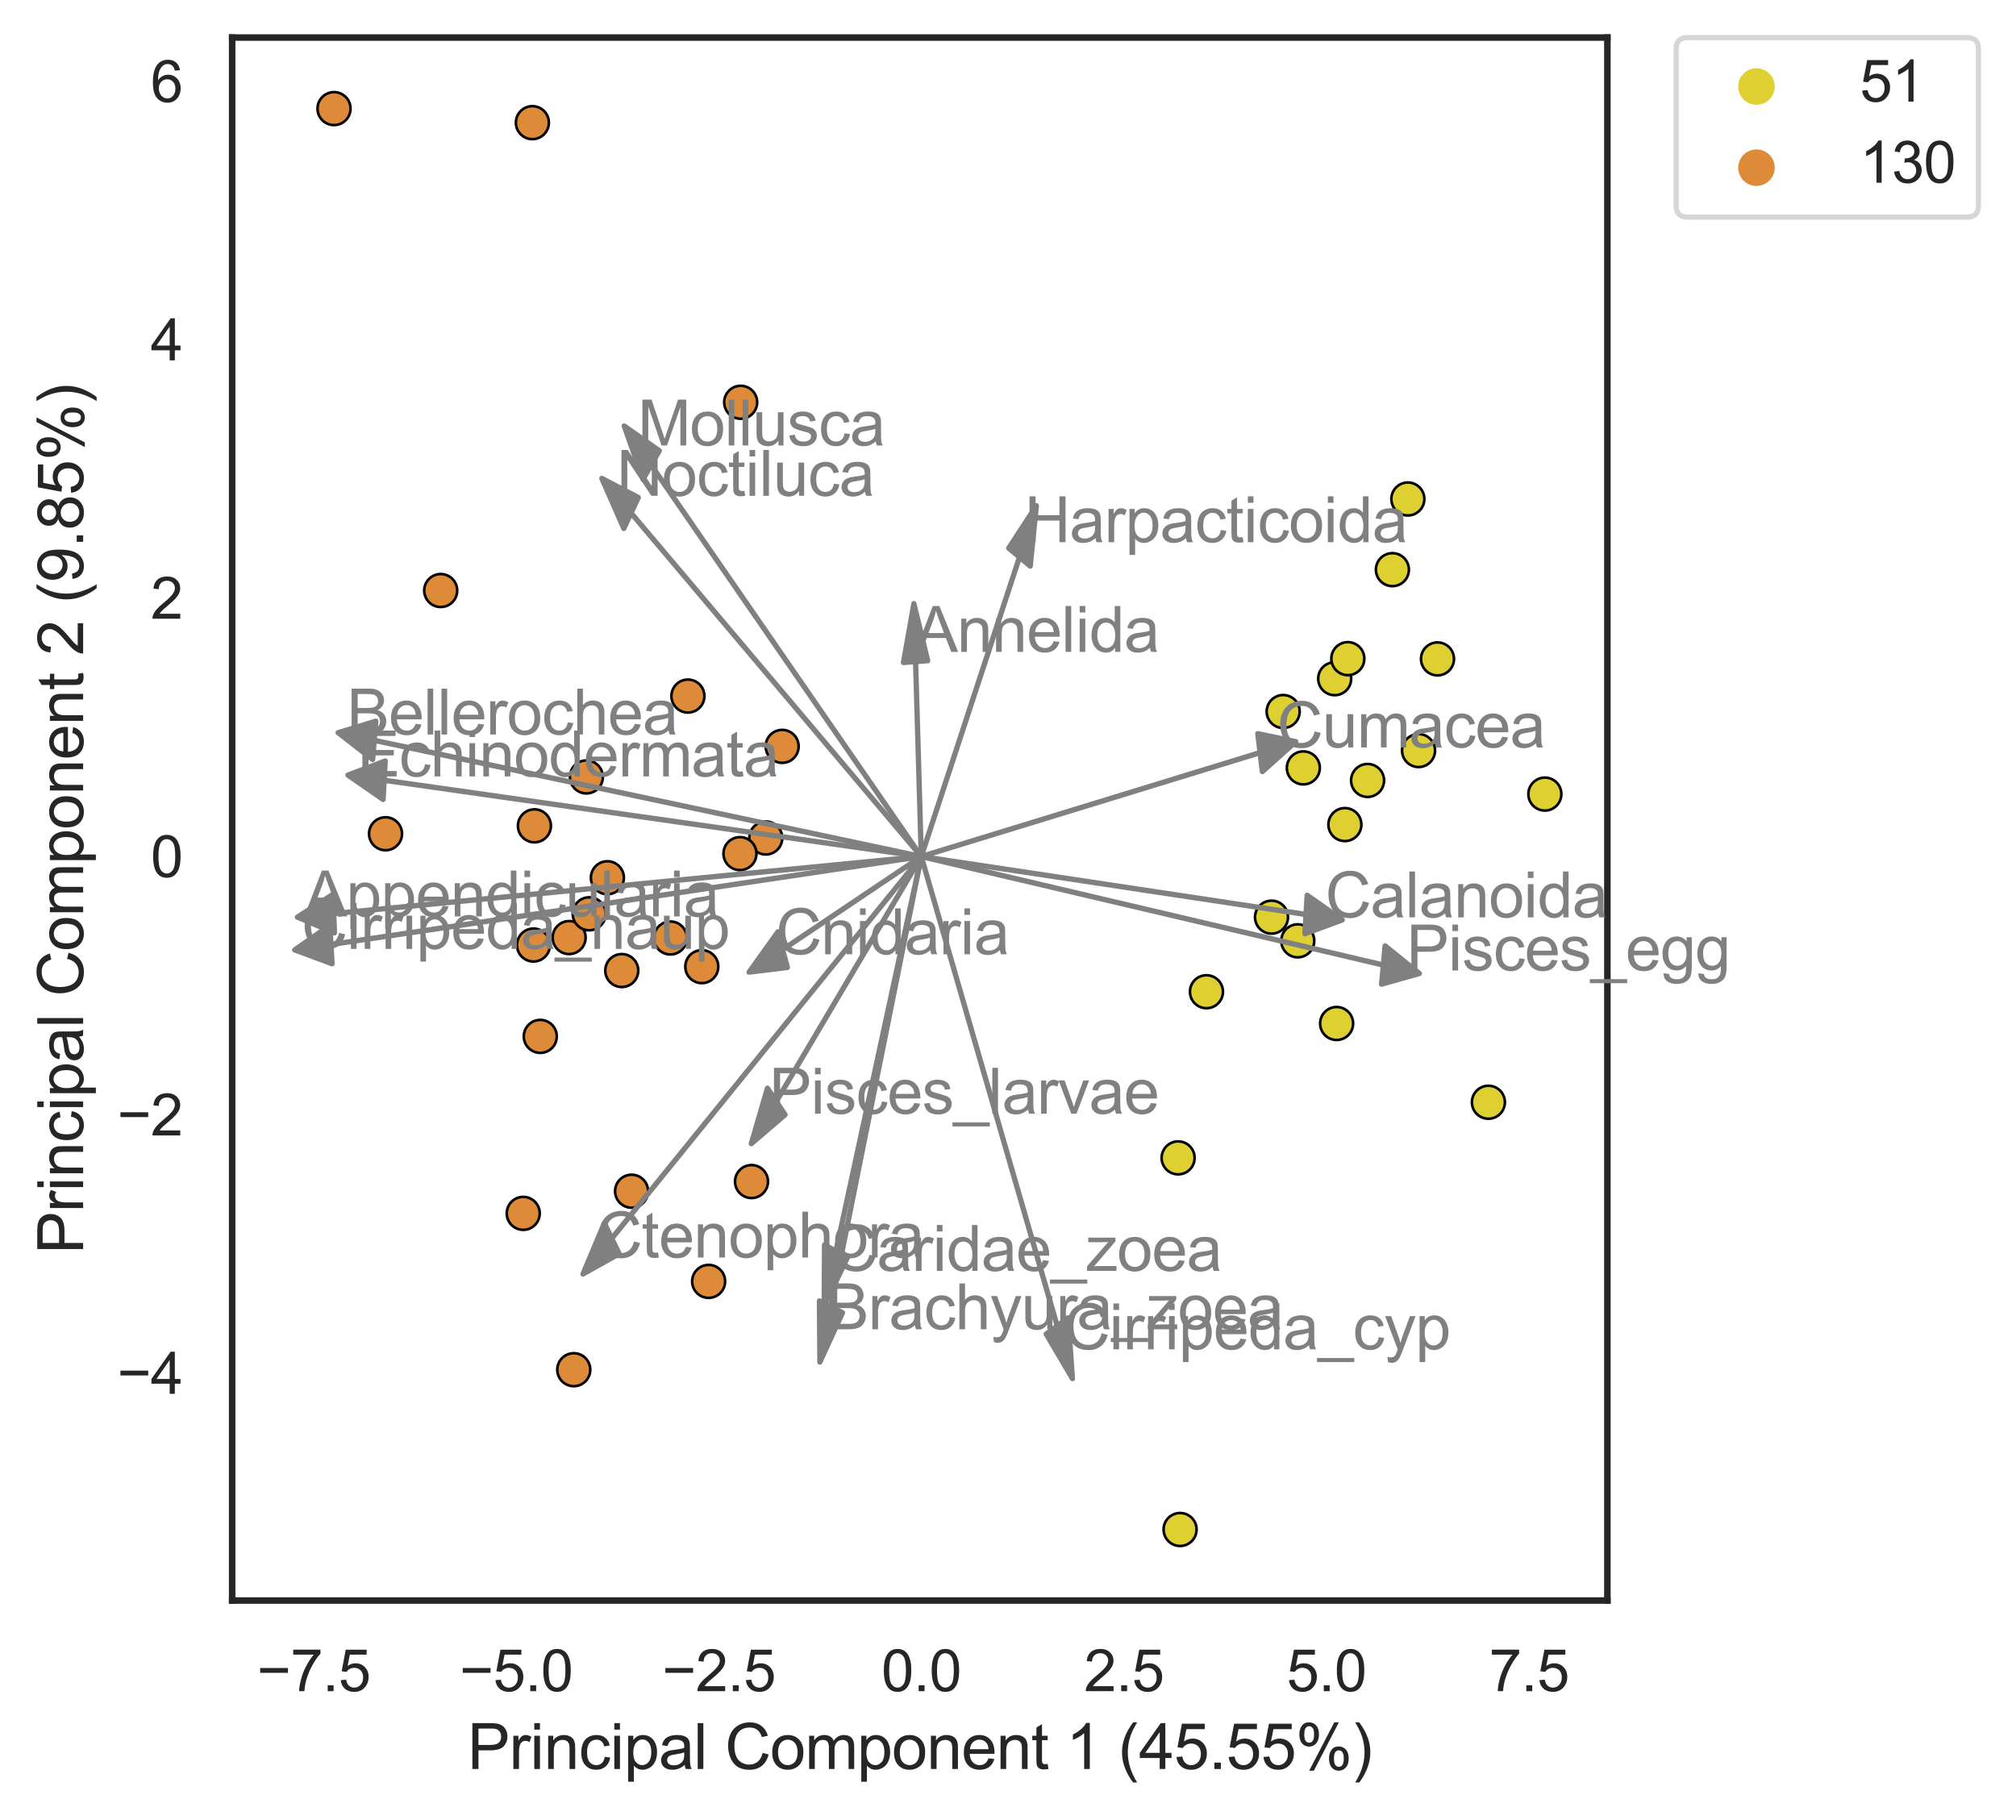 <?xml version="1.0" encoding="utf-8" standalone="no"?>
<!DOCTYPE svg PUBLIC "-//W3C//DTD SVG 1.1//EN"
  "http://www.w3.org/Graphics/SVG/1.1/DTD/svg11.dtd">
<svg xmlns:xlink="http://www.w3.org/1999/xlink" width="386.457pt" height="348.843pt" viewBox="0 0 386.457 348.843" xmlns="http://www.w3.org/2000/svg" version="1.1">
 <defs>
  <style type="text/css">*{stroke-linejoin: round; stroke-linecap: butt}</style>
 </defs>
 <g id="figure_1">
  <g id="patch_1">
   <path d="M 0 348.843 
L 386.457 348.843 
L 386.457 0 
L 0 0 
z
" style="fill: #ffffff"/>
  </g>
  <g id="axes_1">
   <g id="patch_2">
    <path d="M 44.503 306.822 
L 308.125 306.822 
L 308.125 7.2 
L 44.503 7.2 
z
" style="fill: #ffffff"/>
   </g>
   <g id="matplotlib.axis_1">
    <g id="xtick_1">
     <g id="text_1">
      <!-- −7.5 -->
      <g style="fill: #262626" transform="translate(49.253 324.196)scale(0.11 -0.11)">
       <defs>
        <path id="ArialMT-2212" d="M 3381 1997 
L 356 1997 
L 356 2522 
L 3381 2522 
L 3381 1997 
z
" transform="scale(0.016)"/>
        <path id="ArialMT-37" d="M 303 3981 
L 303 4522 
L 3269 4522 
L 3269 4084 
Q 2831 3619 2401 2847 
Q 1972 2075 1738 1259 
Q 1569 684 1522 0 
L 944 0 
Q 953 541 1156 1306 
Q 1359 2072 1739 2783 
Q 2119 3494 2547 3981 
L 303 3981 
z
" transform="scale(0.016)"/>
        <path id="ArialMT-2e" d="M 581 0 
L 581 641 
L 1222 641 
L 1222 0 
L 581 0 
z
" transform="scale(0.016)"/>
        <path id="ArialMT-35" d="M 266 1200 
L 856 1250 
Q 922 819 1161 601 
Q 1400 384 1738 384 
Q 2144 384 2425 690 
Q 2706 997 2706 1503 
Q 2706 1984 2436 2262 
Q 2166 2541 1728 2541 
Q 1456 2541 1237 2417 
Q 1019 2294 894 2097 
L 366 2166 
L 809 4519 
L 3088 4519 
L 3088 3981 
L 1259 3981 
L 1013 2750 
Q 1425 3038 1878 3038 
Q 2478 3038 2890 2622 
Q 3303 2206 3303 1553 
Q 3303 931 2941 478 
Q 2500 -78 1738 -78 
Q 1113 -78 717 272 
Q 322 622 266 1200 
z
" transform="scale(0.016)"/>
       </defs>
       <use xlink:href="#ArialMT-2212"/>
       <use xlink:href="#ArialMT-37" x="58.398"/>
       <use xlink:href="#ArialMT-2e" x="114.014"/>
       <use xlink:href="#ArialMT-35" x="141.797"/>
      </g>
     </g>
    </g>
    <g id="xtick_2">
     <g id="text_2">
      <!-- −5.0 -->
      <g style="fill: #262626" transform="translate(88.084 324.196)scale(0.11 -0.11)">
       <defs>
        <path id="ArialMT-30" d="M 266 2259 
Q 266 3072 433 3567 
Q 600 4063 929 4331 
Q 1259 4600 1759 4600 
Q 2128 4600 2406 4451 
Q 2684 4303 2865 4023 
Q 3047 3744 3150 3342 
Q 3253 2941 3253 2259 
Q 3253 1453 3087 958 
Q 2922 463 2592 192 
Q 2263 -78 1759 -78 
Q 1097 -78 719 397 
Q 266 969 266 2259 
z
M 844 2259 
Q 844 1131 1108 757 
Q 1372 384 1759 384 
Q 2147 384 2411 759 
Q 2675 1134 2675 2259 
Q 2675 3391 2411 3762 
Q 2147 4134 1753 4134 
Q 1366 4134 1134 3806 
Q 844 3388 844 2259 
z
" transform="scale(0.016)"/>
       </defs>
       <use xlink:href="#ArialMT-2212"/>
       <use xlink:href="#ArialMT-35" x="58.398"/>
       <use xlink:href="#ArialMT-2e" x="114.014"/>
       <use xlink:href="#ArialMT-30" x="141.797"/>
      </g>
     </g>
    </g>
    <g id="xtick_3">
     <g id="text_3">
      <!-- −2.5 -->
      <g style="fill: #262626" transform="translate(126.916 324.196)scale(0.11 -0.11)">
       <defs>
        <path id="ArialMT-32" d="M 3222 541 
L 3222 0 
L 194 0 
Q 188 203 259 391 
Q 375 700 629 1000 
Q 884 1300 1366 1694 
Q 2113 2306 2375 2664 
Q 2638 3022 2638 3341 
Q 2638 3675 2398 3904 
Q 2159 4134 1775 4134 
Q 1369 4134 1125 3890 
Q 881 3647 878 3216 
L 300 3275 
Q 359 3922 746 4261 
Q 1134 4600 1788 4600 
Q 2447 4600 2831 4234 
Q 3216 3869 3216 3328 
Q 3216 3053 3103 2787 
Q 2991 2522 2730 2228 
Q 2469 1934 1863 1422 
Q 1356 997 1212 845 
Q 1069 694 975 541 
L 3222 541 
z
" transform="scale(0.016)"/>
       </defs>
       <use xlink:href="#ArialMT-2212"/>
       <use xlink:href="#ArialMT-32" x="58.398"/>
       <use xlink:href="#ArialMT-2e" x="114.014"/>
       <use xlink:href="#ArialMT-35" x="141.797"/>
      </g>
     </g>
    </g>
    <g id="xtick_4">
     <g id="text_4">
      <!-- 0.0 -->
      <g style="fill: #262626" transform="translate(168.96 324.196)scale(0.11 -0.11)">
       <use xlink:href="#ArialMT-30"/>
       <use xlink:href="#ArialMT-2e" x="55.615"/>
       <use xlink:href="#ArialMT-30" x="83.398"/>
      </g>
     </g>
    </g>
    <g id="xtick_5">
     <g id="text_5">
      <!-- 2.5 -->
      <g style="fill: #262626" transform="translate(207.792 324.196)scale(0.11 -0.11)">
       <use xlink:href="#ArialMT-32"/>
       <use xlink:href="#ArialMT-2e" x="55.615"/>
       <use xlink:href="#ArialMT-35" x="83.398"/>
      </g>
     </g>
    </g>
    <g id="xtick_6">
     <g id="text_6">
      <!-- 5.0 -->
      <g style="fill: #262626" transform="translate(246.623 324.196)scale(0.11 -0.11)">
       <use xlink:href="#ArialMT-35"/>
       <use xlink:href="#ArialMT-2e" x="55.615"/>
       <use xlink:href="#ArialMT-30" x="83.398"/>
      </g>
     </g>
    </g>
    <g id="xtick_7">
     <g id="text_7">
      <!-- 7.5 -->
      <g style="fill: #262626" transform="translate(285.455 324.196)scale(0.11 -0.11)">
       <use xlink:href="#ArialMT-37"/>
       <use xlink:href="#ArialMT-2e" x="55.615"/>
       <use xlink:href="#ArialMT-35" x="83.398"/>
      </g>
     </g>
    </g>
    <g id="text_8">
     <!-- Principal Component 1 (45.55%) -->
     <g style="fill: #262626" transform="translate(89.606 339.118)scale(0.12 -0.12)">
      <defs>
       <path id="ArialMT-50" d="M 494 0 
L 494 4581 
L 2222 4581 
Q 2678 4581 2919 4538 
Q 3256 4481 3484 4323 
Q 3713 4166 3852 3881 
Q 3991 3597 3991 3256 
Q 3991 2672 3619 2267 
Q 3247 1863 2275 1863 
L 1100 1863 
L 1100 0 
L 494 0 
z
M 1100 2403 
L 2284 2403 
Q 2872 2403 3119 2622 
Q 3366 2841 3366 3238 
Q 3366 3525 3220 3729 
Q 3075 3934 2838 4000 
Q 2684 4041 2272 4041 
L 1100 4041 
L 1100 2403 
z
" transform="scale(0.016)"/>
       <path id="ArialMT-72" d="M 416 0 
L 416 3319 
L 922 3319 
L 922 2816 
Q 1116 3169 1280 3281 
Q 1444 3394 1641 3394 
Q 1925 3394 2219 3213 
L 2025 2691 
Q 1819 2813 1613 2813 
Q 1428 2813 1281 2702 
Q 1134 2591 1072 2394 
Q 978 2094 978 1738 
L 978 0 
L 416 0 
z
" transform="scale(0.016)"/>
       <path id="ArialMT-69" d="M 425 3934 
L 425 4581 
L 988 4581 
L 988 3934 
L 425 3934 
z
M 425 0 
L 425 3319 
L 988 3319 
L 988 0 
L 425 0 
z
" transform="scale(0.016)"/>
       <path id="ArialMT-6e" d="M 422 0 
L 422 3319 
L 928 3319 
L 928 2847 
Q 1294 3394 1984 3394 
Q 2284 3394 2536 3286 
Q 2788 3178 2913 3003 
Q 3038 2828 3088 2588 
Q 3119 2431 3119 2041 
L 3119 0 
L 2556 0 
L 2556 2019 
Q 2556 2363 2490 2533 
Q 2425 2703 2258 2804 
Q 2091 2906 1866 2906 
Q 1506 2906 1245 2678 
Q 984 2450 984 1813 
L 984 0 
L 422 0 
z
" transform="scale(0.016)"/>
       <path id="ArialMT-63" d="M 2588 1216 
L 3141 1144 
Q 3050 572 2676 248 
Q 2303 -75 1759 -75 
Q 1078 -75 664 370 
Q 250 816 250 1647 
Q 250 2184 428 2587 
Q 606 2991 970 3192 
Q 1334 3394 1763 3394 
Q 2303 3394 2647 3120 
Q 2991 2847 3088 2344 
L 2541 2259 
Q 2463 2594 2264 2762 
Q 2066 2931 1784 2931 
Q 1359 2931 1093 2626 
Q 828 2322 828 1663 
Q 828 994 1084 691 
Q 1341 388 1753 388 
Q 2084 388 2306 591 
Q 2528 794 2588 1216 
z
" transform="scale(0.016)"/>
       <path id="ArialMT-70" d="M 422 -1272 
L 422 3319 
L 934 3319 
L 934 2888 
Q 1116 3141 1344 3267 
Q 1572 3394 1897 3394 
Q 2322 3394 2647 3175 
Q 2972 2956 3137 2557 
Q 3303 2159 3303 1684 
Q 3303 1175 3120 767 
Q 2938 359 2589 142 
Q 2241 -75 1856 -75 
Q 1575 -75 1351 44 
Q 1128 163 984 344 
L 984 -1272 
L 422 -1272 
z
M 931 1641 
Q 931 1000 1190 694 
Q 1450 388 1819 388 
Q 2194 388 2461 705 
Q 2728 1022 2728 1688 
Q 2728 2322 2467 2637 
Q 2206 2953 1844 2953 
Q 1484 2953 1207 2617 
Q 931 2281 931 1641 
z
" transform="scale(0.016)"/>
       <path id="ArialMT-61" d="M 2588 409 
Q 2275 144 1986 34 
Q 1697 -75 1366 -75 
Q 819 -75 525 192 
Q 231 459 231 875 
Q 231 1119 342 1320 
Q 453 1522 633 1644 
Q 813 1766 1038 1828 
Q 1203 1872 1538 1913 
Q 2219 1994 2541 2106 
Q 2544 2222 2544 2253 
Q 2544 2597 2384 2738 
Q 2169 2928 1744 2928 
Q 1347 2928 1158 2789 
Q 969 2650 878 2297 
L 328 2372 
Q 403 2725 575 2942 
Q 747 3159 1072 3276 
Q 1397 3394 1825 3394 
Q 2250 3394 2515 3294 
Q 2781 3194 2906 3042 
Q 3031 2891 3081 2659 
Q 3109 2516 3109 2141 
L 3109 1391 
Q 3109 606 3145 398 
Q 3181 191 3288 0 
L 2700 0 
Q 2613 175 2588 409 
z
M 2541 1666 
Q 2234 1541 1622 1453 
Q 1275 1403 1131 1340 
Q 988 1278 909 1158 
Q 831 1038 831 891 
Q 831 666 1001 516 
Q 1172 366 1500 366 
Q 1825 366 2078 508 
Q 2331 650 2450 897 
Q 2541 1088 2541 1459 
L 2541 1666 
z
" transform="scale(0.016)"/>
       <path id="ArialMT-6c" d="M 409 0 
L 409 4581 
L 972 4581 
L 972 0 
L 409 0 
z
" transform="scale(0.016)"/>
       <path id="ArialMT-20" transform="scale(0.016)"/>
       <path id="ArialMT-43" d="M 3763 1606 
L 4369 1453 
Q 4178 706 3683 314 
Q 3188 -78 2472 -78 
Q 1731 -78 1267 223 
Q 803 525 561 1097 
Q 319 1669 319 2325 
Q 319 3041 592 3573 
Q 866 4106 1370 4382 
Q 1875 4659 2481 4659 
Q 3169 4659 3637 4309 
Q 4106 3959 4291 3325 
L 3694 3184 
Q 3534 3684 3231 3912 
Q 2928 4141 2469 4141 
Q 1941 4141 1586 3887 
Q 1231 3634 1087 3207 
Q 944 2781 944 2328 
Q 944 1744 1114 1308 
Q 1284 872 1643 656 
Q 2003 441 2422 441 
Q 2931 441 3284 734 
Q 3638 1028 3763 1606 
z
" transform="scale(0.016)"/>
       <path id="ArialMT-6f" d="M 213 1659 
Q 213 2581 725 3025 
Q 1153 3394 1769 3394 
Q 2453 3394 2887 2945 
Q 3322 2497 3322 1706 
Q 3322 1066 3130 698 
Q 2938 331 2570 128 
Q 2203 -75 1769 -75 
Q 1072 -75 642 372 
Q 213 819 213 1659 
z
M 791 1659 
Q 791 1022 1069 705 
Q 1347 388 1769 388 
Q 2188 388 2466 706 
Q 2744 1025 2744 1678 
Q 2744 2294 2464 2611 
Q 2184 2928 1769 2928 
Q 1347 2928 1069 2612 
Q 791 2297 791 1659 
z
" transform="scale(0.016)"/>
       <path id="ArialMT-6d" d="M 422 0 
L 422 3319 
L 925 3319 
L 925 2853 
Q 1081 3097 1340 3245 
Q 1600 3394 1931 3394 
Q 2300 3394 2536 3241 
Q 2772 3088 2869 2813 
Q 3263 3394 3894 3394 
Q 4388 3394 4653 3120 
Q 4919 2847 4919 2278 
L 4919 0 
L 4359 0 
L 4359 2091 
Q 4359 2428 4304 2576 
Q 4250 2725 4106 2815 
Q 3963 2906 3769 2906 
Q 3419 2906 3187 2673 
Q 2956 2441 2956 1928 
L 2956 0 
L 2394 0 
L 2394 2156 
Q 2394 2531 2256 2718 
Q 2119 2906 1806 2906 
Q 1569 2906 1367 2781 
Q 1166 2656 1075 2415 
Q 984 2175 984 1722 
L 984 0 
L 422 0 
z
" transform="scale(0.016)"/>
       <path id="ArialMT-65" d="M 2694 1069 
L 3275 997 
Q 3138 488 2766 206 
Q 2394 -75 1816 -75 
Q 1088 -75 661 373 
Q 234 822 234 1631 
Q 234 2469 665 2931 
Q 1097 3394 1784 3394 
Q 2450 3394 2872 2941 
Q 3294 2488 3294 1666 
Q 3294 1616 3291 1516 
L 816 1516 
Q 847 969 1125 678 
Q 1403 388 1819 388 
Q 2128 388 2347 550 
Q 2566 713 2694 1069 
z
M 847 1978 
L 2700 1978 
Q 2663 2397 2488 2606 
Q 2219 2931 1791 2931 
Q 1403 2931 1139 2672 
Q 875 2413 847 1978 
z
" transform="scale(0.016)"/>
       <path id="ArialMT-74" d="M 1650 503 
L 1731 6 
Q 1494 -44 1306 -44 
Q 1000 -44 831 53 
Q 663 150 594 308 
Q 525 466 525 972 
L 525 2881 
L 113 2881 
L 113 3319 
L 525 3319 
L 525 4141 
L 1084 4478 
L 1084 3319 
L 1650 3319 
L 1650 2881 
L 1084 2881 
L 1084 941 
Q 1084 700 1114 631 
Q 1144 563 1211 522 
Q 1278 481 1403 481 
Q 1497 481 1650 503 
z
" transform="scale(0.016)"/>
       <path id="ArialMT-31" d="M 2384 0 
L 1822 0 
L 1822 3584 
Q 1619 3391 1289 3197 
Q 959 3003 697 2906 
L 697 3450 
Q 1169 3672 1522 3987 
Q 1875 4303 2022 4600 
L 2384 4600 
L 2384 0 
z
" transform="scale(0.016)"/>
       <path id="ArialMT-28" d="M 1497 -1347 
Q 1031 -759 709 28 
Q 388 816 388 1659 
Q 388 2403 628 3084 
Q 909 3875 1497 4659 
L 1900 4659 
Q 1522 4009 1400 3731 
Q 1209 3300 1100 2831 
Q 966 2247 966 1656 
Q 966 153 1900 -1347 
L 1497 -1347 
z
" transform="scale(0.016)"/>
       <path id="ArialMT-34" d="M 2069 0 
L 2069 1097 
L 81 1097 
L 81 1613 
L 2172 4581 
L 2631 4581 
L 2631 1613 
L 3250 1613 
L 3250 1097 
L 2631 1097 
L 2631 0 
L 2069 0 
z
M 2069 1613 
L 2069 3678 
L 634 1613 
L 2069 1613 
z
" transform="scale(0.016)"/>
       <path id="ArialMT-25" d="M 372 3481 
Q 372 3972 619 4315 
Q 866 4659 1334 4659 
Q 1766 4659 2048 4351 
Q 2331 4044 2331 3447 
Q 2331 2866 2045 2552 
Q 1759 2238 1341 2238 
Q 925 2238 648 2547 
Q 372 2856 372 3481 
z
M 1350 4272 
Q 1141 4272 1002 4090 
Q 863 3909 863 3425 
Q 863 2984 1003 2804 
Q 1144 2625 1350 2625 
Q 1563 2625 1702 2806 
Q 1841 2988 1841 3469 
Q 1841 3913 1700 4092 
Q 1559 4272 1350 4272 
z
M 1353 -169 
L 3859 4659 
L 4316 4659 
L 1819 -169 
L 1353 -169 
z
M 3334 1075 
Q 3334 1569 3581 1911 
Q 3828 2253 4300 2253 
Q 4731 2253 5014 1945 
Q 5297 1638 5297 1041 
Q 5297 459 5011 145 
Q 4725 -169 4303 -169 
Q 3888 -169 3611 142 
Q 3334 453 3334 1075 
z
M 4316 1866 
Q 4103 1866 3964 1684 
Q 3825 1503 3825 1019 
Q 3825 581 3965 400 
Q 4106 219 4313 219 
Q 4528 219 4667 400 
Q 4806 581 4806 1063 
Q 4806 1506 4665 1686 
Q 4525 1866 4316 1866 
z
" transform="scale(0.016)"/>
       <path id="ArialMT-29" d="M 791 -1347 
L 388 -1347 
Q 1322 153 1322 1656 
Q 1322 2244 1188 2822 
Q 1081 3291 891 3722 
Q 769 4003 388 4659 
L 791 4659 
Q 1378 3875 1659 3084 
Q 1900 2403 1900 1659 
Q 1900 816 1576 28 
Q 1253 -759 791 -1347 
z
" transform="scale(0.016)"/>
      </defs>
      <use xlink:href="#ArialMT-50"/>
      <use xlink:href="#ArialMT-72" x="66.699"/>
      <use xlink:href="#ArialMT-69" x="100"/>
      <use xlink:href="#ArialMT-6e" x="122.217"/>
      <use xlink:href="#ArialMT-63" x="177.832"/>
      <use xlink:href="#ArialMT-69" x="227.832"/>
      <use xlink:href="#ArialMT-70" x="250.049"/>
      <use xlink:href="#ArialMT-61" x="305.664"/>
      <use xlink:href="#ArialMT-6c" x="361.279"/>
      <use xlink:href="#ArialMT-20" x="383.496"/>
      <use xlink:href="#ArialMT-43" x="411.279"/>
      <use xlink:href="#ArialMT-6f" x="483.496"/>
      <use xlink:href="#ArialMT-6d" x="539.111"/>
      <use xlink:href="#ArialMT-70" x="622.412"/>
      <use xlink:href="#ArialMT-6f" x="678.027"/>
      <use xlink:href="#ArialMT-6e" x="733.643"/>
      <use xlink:href="#ArialMT-65" x="789.258"/>
      <use xlink:href="#ArialMT-6e" x="844.873"/>
      <use xlink:href="#ArialMT-74" x="900.488"/>
      <use xlink:href="#ArialMT-20" x="928.271"/>
      <use xlink:href="#ArialMT-31" x="956.055"/>
      <use xlink:href="#ArialMT-20" x="1011.67"/>
      <use xlink:href="#ArialMT-28" x="1039.453"/>
      <use xlink:href="#ArialMT-34" x="1072.754"/>
      <use xlink:href="#ArialMT-35" x="1128.369"/>
      <use xlink:href="#ArialMT-2e" x="1183.984"/>
      <use xlink:href="#ArialMT-35" x="1211.768"/>
      <use xlink:href="#ArialMT-35" x="1267.383"/>
      <use xlink:href="#ArialMT-25" x="1322.998"/>
      <use xlink:href="#ArialMT-29" x="1411.914"/>
     </g>
    </g>
   </g>
   <g id="matplotlib.axis_2">
    <g id="ytick_1">
     <g id="text_9">
      <!-- −4 -->
      <g style="fill: #262626" transform="translate(22.461 267.188)scale(0.11 -0.11)">
       <use xlink:href="#ArialMT-2212"/>
       <use xlink:href="#ArialMT-34" x="58.398"/>
      </g>
     </g>
    </g>
    <g id="ytick_2">
     <g id="text_10">
      <!-- −2 -->
      <g style="fill: #262626" transform="translate(22.461 217.661)scale(0.11 -0.11)">
       <use xlink:href="#ArialMT-2212"/>
       <use xlink:href="#ArialMT-32" x="58.398"/>
      </g>
     </g>
    </g>
    <g id="ytick_3">
     <g id="text_11">
      <!-- 0 -->
      <g style="fill: #262626" transform="translate(28.886 168.134)scale(0.11 -0.11)">
       <use xlink:href="#ArialMT-30"/>
      </g>
     </g>
    </g>
    <g id="ytick_4">
     <g id="text_12">
      <!-- 2 -->
      <g style="fill: #262626" transform="translate(28.886 118.606)scale(0.11 -0.11)">
       <use xlink:href="#ArialMT-32"/>
      </g>
     </g>
    </g>
    <g id="ytick_5">
     <g id="text_13">
      <!-- 4 -->
      <g style="fill: #262626" transform="translate(28.886 69.079)scale(0.11 -0.11)">
       <use xlink:href="#ArialMT-34"/>
      </g>
     </g>
    </g>
    <g id="ytick_6">
     <g id="text_14">
      <!-- 6 -->
      <g style="fill: #262626" transform="translate(28.886 19.551)scale(0.11 -0.11)">
       <defs>
        <path id="ArialMT-36" d="M 3184 3459 
L 2625 3416 
Q 2550 3747 2413 3897 
Q 2184 4138 1850 4138 
Q 1581 4138 1378 3988 
Q 1113 3794 959 3422 
Q 806 3050 800 2363 
Q 1003 2672 1297 2822 
Q 1591 2972 1913 2972 
Q 2475 2972 2870 2558 
Q 3266 2144 3266 1488 
Q 3266 1056 3080 686 
Q 2894 316 2569 119 
Q 2244 -78 1831 -78 
Q 1128 -78 684 439 
Q 241 956 241 2144 
Q 241 3472 731 4075 
Q 1159 4600 1884 4600 
Q 2425 4600 2770 4297 
Q 3116 3994 3184 3459 
z
M 888 1484 
Q 888 1194 1011 928 
Q 1134 663 1356 523 
Q 1578 384 1822 384 
Q 2178 384 2434 671 
Q 2691 959 2691 1453 
Q 2691 1928 2437 2201 
Q 2184 2475 1800 2475 
Q 1419 2475 1153 2201 
Q 888 1928 888 1484 
z
" transform="scale(0.016)"/>
       </defs>
       <use xlink:href="#ArialMT-36"/>
      </g>
     </g>
    </g>
    <g id="text_15">
     <!-- Principal Component 2 (9.85%) -->
     <g style="fill: #262626" transform="translate(15.936 240.382)rotate(-90)scale(0.12 -0.12)">
      <defs>
       <path id="ArialMT-39" d="M 350 1059 
L 891 1109 
Q 959 728 1153 556 
Q 1347 384 1650 384 
Q 1909 384 2104 503 
Q 2300 622 2425 820 
Q 2550 1019 2634 1356 
Q 2719 1694 2719 2044 
Q 2719 2081 2716 2156 
Q 2547 1888 2255 1720 
Q 1963 1553 1622 1553 
Q 1053 1553 659 1965 
Q 266 2378 266 3053 
Q 266 3750 677 4175 
Q 1088 4600 1706 4600 
Q 2153 4600 2523 4359 
Q 2894 4119 3086 3673 
Q 3278 3228 3278 2384 
Q 3278 1506 3087 986 
Q 2897 466 2520 194 
Q 2144 -78 1638 -78 
Q 1100 -78 759 220 
Q 419 519 350 1059 
z
M 2653 3081 
Q 2653 3566 2395 3850 
Q 2138 4134 1775 4134 
Q 1400 4134 1122 3828 
Q 844 3522 844 3034 
Q 844 2597 1108 2323 
Q 1372 2050 1759 2050 
Q 2150 2050 2401 2323 
Q 2653 2597 2653 3081 
z
" transform="scale(0.016)"/>
       <path id="ArialMT-38" d="M 1131 2484 
Q 781 2613 612 2850 
Q 444 3088 444 3419 
Q 444 3919 803 4259 
Q 1163 4600 1759 4600 
Q 2359 4600 2725 4251 
Q 3091 3903 3091 3403 
Q 3091 3084 2923 2848 
Q 2756 2613 2416 2484 
Q 2838 2347 3058 2040 
Q 3278 1734 3278 1309 
Q 3278 722 2862 322 
Q 2447 -78 1769 -78 
Q 1091 -78 675 323 
Q 259 725 259 1325 
Q 259 1772 486 2073 
Q 713 2375 1131 2484 
z
M 1019 3438 
Q 1019 3113 1228 2906 
Q 1438 2700 1772 2700 
Q 2097 2700 2305 2904 
Q 2513 3109 2513 3406 
Q 2513 3716 2298 3927 
Q 2084 4138 1766 4138 
Q 1444 4138 1231 3931 
Q 1019 3725 1019 3438 
z
M 838 1322 
Q 838 1081 952 856 
Q 1066 631 1291 507 
Q 1516 384 1775 384 
Q 2178 384 2440 643 
Q 2703 903 2703 1303 
Q 2703 1709 2433 1975 
Q 2163 2241 1756 2241 
Q 1359 2241 1098 1978 
Q 838 1716 838 1322 
z
" transform="scale(0.016)"/>
      </defs>
      <use xlink:href="#ArialMT-50"/>
      <use xlink:href="#ArialMT-72" x="66.699"/>
      <use xlink:href="#ArialMT-69" x="100"/>
      <use xlink:href="#ArialMT-6e" x="122.217"/>
      <use xlink:href="#ArialMT-63" x="177.832"/>
      <use xlink:href="#ArialMT-69" x="227.832"/>
      <use xlink:href="#ArialMT-70" x="250.049"/>
      <use xlink:href="#ArialMT-61" x="305.664"/>
      <use xlink:href="#ArialMT-6c" x="361.279"/>
      <use xlink:href="#ArialMT-20" x="383.496"/>
      <use xlink:href="#ArialMT-43" x="411.279"/>
      <use xlink:href="#ArialMT-6f" x="483.496"/>
      <use xlink:href="#ArialMT-6d" x="539.111"/>
      <use xlink:href="#ArialMT-70" x="622.412"/>
      <use xlink:href="#ArialMT-6f" x="678.027"/>
      <use xlink:href="#ArialMT-6e" x="733.643"/>
      <use xlink:href="#ArialMT-65" x="789.258"/>
      <use xlink:href="#ArialMT-6e" x="844.873"/>
      <use xlink:href="#ArialMT-74" x="900.488"/>
      <use xlink:href="#ArialMT-20" x="928.271"/>
      <use xlink:href="#ArialMT-32" x="956.055"/>
      <use xlink:href="#ArialMT-20" x="1011.67"/>
      <use xlink:href="#ArialMT-28" x="1039.453"/>
      <use xlink:href="#ArialMT-39" x="1072.754"/>
      <use xlink:href="#ArialMT-2e" x="1128.369"/>
      <use xlink:href="#ArialMT-38" x="1156.152"/>
      <use xlink:href="#ArialMT-35" x="1211.768"/>
      <use xlink:href="#ArialMT-25" x="1267.383"/>
      <use xlink:href="#ArialMT-29" x="1356.299"/>
     </g>
    </g>
   </g>
   <g id="PathCollection_1">
    <defs>
     <path id="C0_0_e49e325999" d="M 0 3.162 
C 0.839 3.162 1.643 2.829 2.236 2.236 
C 2.829 1.643 3.162 0.839 3.162 -0 
C 3.162 -0.839 2.829 -1.643 2.236 -2.236 
C 1.643 -2.829 0.839 -3.162 0 -3.162 
C -0.839 -3.162 -1.643 -2.829 -2.236 -2.236 
C -2.829 -1.643 -3.162 -0.839 -3.162 0 
C -3.162 0.839 -2.829 1.643 -2.236 2.236 
C -1.643 2.829 -0.839 3.162 0 3.162 
z
"/>
    </defs>
    <g clip-path="url(#p400376c05d)">
     <use xlink:href="#C0_0_e49e325999" x="243.743" y="175.818" style="fill: #dfd032; stroke: #000000; stroke-width: 0.5"/>
    </g>
    <g clip-path="url(#p400376c05d)">
     <use xlink:href="#C0_0_e49e325999" x="231.272" y="190.114" style="fill: #dfd032; stroke: #000000; stroke-width: 0.5"/>
    </g>
    <g clip-path="url(#p400376c05d)">
     <use xlink:href="#C0_0_e49e325999" x="245.978" y="136.398" style="fill: #dfd032; stroke: #000000; stroke-width: 0.5"/>
    </g>
    <g clip-path="url(#p400376c05d)">
     <use xlink:href="#C0_0_e49e325999" x="255.855" y="130.103" style="fill: #dfd032; stroke: #000000; stroke-width: 0.5"/>
    </g>
    <g clip-path="url(#p400376c05d)">
     <use xlink:href="#C0_0_e49e325999" x="266.916" y="109.202" style="fill: #dfd032; stroke: #000000; stroke-width: 0.5"/>
    </g>
    <g clip-path="url(#p400376c05d)">
     <use xlink:href="#C0_0_e49e325999" x="258.372" y="126.261" style="fill: #dfd032; stroke: #000000; stroke-width: 0.5"/>
    </g>
    <g clip-path="url(#p400376c05d)">
     <use xlink:href="#C0_0_e49e325999" x="275.562" y="126.313" style="fill: #dfd032; stroke: #000000; stroke-width: 0.5"/>
    </g>
    <g clip-path="url(#p400376c05d)">
     <use xlink:href="#C0_0_e49e325999" x="225.842" y="221.965" style="fill: #dfd032; stroke: #000000; stroke-width: 0.5"/>
    </g>
    <g clip-path="url(#p400376c05d)">
     <use xlink:href="#C0_0_e49e325999" x="257.806" y="158.071" style="fill: #dfd032; stroke: #000000; stroke-width: 0.5"/>
    </g>
    <g clip-path="url(#p400376c05d)">
     <use xlink:href="#C0_0_e49e325999" x="248.774" y="180.357" style="fill: #dfd032; stroke: #000000; stroke-width: 0.5"/>
    </g>
    <g clip-path="url(#p400376c05d)">
     <use xlink:href="#C0_0_e49e325999" x="226.217" y="293.203" style="fill: #dfd032; stroke: #000000; stroke-width: 0.5"/>
    </g>
    <g clip-path="url(#p400376c05d)">
     <use xlink:href="#C0_0_e49e325999" x="256.224" y="196.203" style="fill: #dfd032; stroke: #000000; stroke-width: 0.5"/>
    </g>
    <g clip-path="url(#p400376c05d)">
     <use xlink:href="#C0_0_e49e325999" x="296.142" y="152.225" style="fill: #dfd032; stroke: #000000; stroke-width: 0.5"/>
    </g>
    <g clip-path="url(#p400376c05d)">
     <use xlink:href="#C0_0_e49e325999" x="285.321" y="211.3" style="fill: #dfd032; stroke: #000000; stroke-width: 0.5"/>
    </g>
    <g clip-path="url(#p400376c05d)">
     <use xlink:href="#C0_0_e49e325999" x="249.843" y="147.204" style="fill: #dfd032; stroke: #000000; stroke-width: 0.5"/>
    </g>
    <g clip-path="url(#p400376c05d)">
     <use xlink:href="#C0_0_e49e325999" x="262.159" y="149.614" style="fill: #dfd032; stroke: #000000; stroke-width: 0.5"/>
    </g>
    <g clip-path="url(#p400376c05d)">
     <use xlink:href="#C0_0_e49e325999" x="269.88" y="95.654" style="fill: #dfd032; stroke: #000000; stroke-width: 0.5"/>
    </g>
    <g clip-path="url(#p400376c05d)">
     <use xlink:href="#C0_0_e49e325999" x="271.93" y="143.88" style="fill: #dfd032; stroke: #000000; stroke-width: 0.5"/>
    </g>
    <g clip-path="url(#p400376c05d)">
     <use xlink:href="#C0_0_e49e325999" x="119.19" y="186.054" style="fill: #dd8b38; stroke: #000000; stroke-width: 0.5"/>
    </g>
    <g clip-path="url(#p400376c05d)">
     <use xlink:href="#C0_0_e49e325999" x="131.871" y="133.434" style="fill: #dd8b38; stroke: #000000; stroke-width: 0.5"/>
    </g>
    <g clip-path="url(#p400376c05d)">
     <use xlink:href="#C0_0_e49e325999" x="149.936" y="143.078" style="fill: #dd8b38; stroke: #000000; stroke-width: 0.5"/>
    </g>
    <g clip-path="url(#p400376c05d)">
     <use xlink:href="#C0_0_e49e325999" x="144.063" y="226.503" style="fill: #dd8b38; stroke: #000000; stroke-width: 0.5"/>
    </g>
    <g clip-path="url(#p400376c05d)">
     <use xlink:href="#C0_0_e49e325999" x="134.532" y="185.305" style="fill: #dd8b38; stroke: #000000; stroke-width: 0.5"/>
    </g>
    <g clip-path="url(#p400376c05d)">
     <use xlink:href="#C0_0_e49e325999" x="102.263" y="181.163" style="fill: #dd8b38; stroke: #000000; stroke-width: 0.5"/>
    </g>
    <g clip-path="url(#p400376c05d)">
     <use xlink:href="#C0_0_e49e325999" x="116.433" y="168.264" style="fill: #dd8b38; stroke: #000000; stroke-width: 0.5"/>
    </g>
    <g clip-path="url(#p400376c05d)">
     <use xlink:href="#C0_0_e49e325999" x="146.799" y="160.644" style="fill: #dd8b38; stroke: #000000; stroke-width: 0.5"/>
    </g>
    <g clip-path="url(#p400376c05d)">
     <use xlink:href="#C0_0_e49e325999" x="128.512" y="179.81" style="fill: #dd8b38; stroke: #000000; stroke-width: 0.5"/>
    </g>
    <g clip-path="url(#p400376c05d)">
     <use xlink:href="#C0_0_e49e325999" x="112.41" y="148.938" style="fill: #dd8b38; stroke: #000000; stroke-width: 0.5"/>
    </g>
    <g clip-path="url(#p400376c05d)">
     <use xlink:href="#C0_0_e49e325999" x="141.848" y="163.638" style="fill: #dd8b38; stroke: #000000; stroke-width: 0.5"/>
    </g>
    <g clip-path="url(#p400376c05d)">
     <use xlink:href="#C0_0_e49e325999" x="102.446" y="158.311" style="fill: #dd8b38; stroke: #000000; stroke-width: 0.5"/>
    </g>
    <g clip-path="url(#p400376c05d)">
     <use xlink:href="#C0_0_e49e325999" x="73.905" y="159.83" style="fill: #dd8b38; stroke: #000000; stroke-width: 0.5"/>
    </g>
    <g clip-path="url(#p400376c05d)">
     <use xlink:href="#C0_0_e49e325999" x="103.569" y="198.677" style="fill: #dd8b38; stroke: #000000; stroke-width: 0.5"/>
    </g>
    <g clip-path="url(#p400376c05d)">
     <use xlink:href="#C0_0_e49e325999" x="141.985" y="77.115" style="fill: #dd8b38; stroke: #000000; stroke-width: 0.5"/>
    </g>
    <g clip-path="url(#p400376c05d)">
     <use xlink:href="#C0_0_e49e325999" x="121.071" y="228.355" style="fill: #dd8b38; stroke: #000000; stroke-width: 0.5"/>
    </g>
    <g clip-path="url(#p400376c05d)">
     <use xlink:href="#C0_0_e49e325999" x="100.302" y="232.601" style="fill: #dd8b38; stroke: #000000; stroke-width: 0.5"/>
    </g>
    <g clip-path="url(#p400376c05d)">
     <use xlink:href="#C0_0_e49e325999" x="135.842" y="245.642" style="fill: #dd8b38; stroke: #000000; stroke-width: 0.5"/>
    </g>
    <g clip-path="url(#p400376c05d)">
     <use xlink:href="#C0_0_e49e325999" x="109.99" y="262.572" style="fill: #dd8b38; stroke: #000000; stroke-width: 0.5"/>
    </g>
    <g clip-path="url(#p400376c05d)">
     <use xlink:href="#C0_0_e49e325999" x="109.1" y="179.733" style="fill: #dd8b38; stroke: #000000; stroke-width: 0.5"/>
    </g>
    <g clip-path="url(#p400376c05d)">
     <use xlink:href="#C0_0_e49e325999" x="112.943" y="175.175" style="fill: #dd8b38; stroke: #000000; stroke-width: 0.5"/>
    </g>
    <g clip-path="url(#p400376c05d)">
     <use xlink:href="#C0_0_e49e325999" x="84.481" y="113.204" style="fill: #dd8b38; stroke: #000000; stroke-width: 0.5"/>
    </g>
    <g clip-path="url(#p400376c05d)">
     <use xlink:href="#C0_0_e49e325999" x="64.03" y="20.819" style="fill: #dd8b38; stroke: #000000; stroke-width: 0.5"/>
    </g>
    <g clip-path="url(#p400376c05d)">
     <use xlink:href="#C0_0_e49e325999" x="102.054" y="23.513" style="fill: #dd8b38; stroke: #000000; stroke-width: 0.5"/>
    </g>
   </g>
   <g id="PathCollection_2"/>
   <g id="PathCollection_3"/>
   <g id="patch_3">
    <path d="M 175.187 115.703 
L 177.84 126.661 
L 175.521 126.834 
L 176.613 164.196 
L 176.597 164.197 
L 175.505 126.835 
L 173.185 127.007 
z
" clip-path="url(#p400376c05d)" style="fill: #808080; stroke: #808080; stroke-linejoin: miter"/>
   </g>
   <g id="patch_4">
    <path d="M 57 175.811 
L 63.835 171.426 
L 63.976 175.121 
L 176.605 164.184 
L 176.605 164.209 
L 63.977 175.146 
L 64.118 178.841 
z
" clip-path="url(#p400376c05d)" style="fill: #808080; stroke: #808080; stroke-linejoin: miter"/>
   </g>
   <g id="patch_5">
    <path d="M 64.817 140.45 
L 72.054 138.24 
L 71.747 141.91 
L 176.606 164.185 
L 176.604 164.209 
L 71.745 141.934 
L 71.438 145.604 
z
" clip-path="url(#p400376c05d)" style="fill: #808080; stroke: #808080; stroke-linejoin: miter"/>
   </g>
   <g id="patch_6">
    <path d="M 157.165 261.124 
L 157.074 249.379 
L 159.286 250.506 
L 176.598 164.193 
L 176.612 164.201 
L 159.301 250.514 
L 161.513 251.641 
z
" clip-path="url(#p400376c05d)" style="fill: #808080; stroke: #808080; stroke-linejoin: miter"/>
   </g>
   <g id="patch_7">
    <path d="M 257.313 176.354 
L 250.135 179.004 
L 250.354 175.318 
L 176.604 164.209 
L 176.606 164.184 
L 250.355 175.293 
L 250.574 171.608 
z
" clip-path="url(#p400376c05d)" style="fill: #808080; stroke: #808080; stroke-linejoin: miter"/>
   </g>
   <g id="patch_8">
    <path d="M 157.982 250.378 
L 158.056 238.632 
L 160.251 239.838 
L 176.598 164.193 
L 176.612 164.201 
L 160.266 239.846 
L 162.461 241.052 
z
" clip-path="url(#p400376c05d)" style="fill: #808080; stroke: #808080; stroke-linejoin: miter"/>
   </g>
   <g id="patch_9">
    <path d="M 205.584 264.287 
L 200.539 255.726 
L 202.648 254.174 
L 176.598 164.202 
L 176.612 164.192 
L 202.662 254.164 
L 204.77 252.612 
z
" clip-path="url(#p400376c05d)" style="fill: #808080; stroke: #808080; stroke-linejoin: miter"/>
   </g>
   <g id="patch_10">
    <path d="M 56.486 182.101 
L 63.228 177.365 
L 63.444 181.052 
L 176.604 164.184 
L 176.606 164.209 
L 63.446 181.076 
L 63.662 184.762 
z
" clip-path="url(#p400376c05d)" style="fill: #808080; stroke: #808080; stroke-linejoin: miter"/>
   </g>
   <g id="patch_11">
    <path d="M 143.591 186.365 
L 149.128 178.616 
L 150.029 182.028 
L 176.602 164.185 
L 176.608 164.208 
L 150.035 182.051 
L 150.937 185.463 
z
" clip-path="url(#p400376c05d)" style="fill: #808080; stroke: #808080; stroke-linejoin: miter"/>
   </g>
   <g id="patch_12">
    <path d="M 111.749 244.231 
L 115.85 234.472 
L 117.272 237.4 
L 176.6 164.187 
L 176.61 164.207 
L 117.281 237.42 
L 118.703 240.347 
z
" clip-path="url(#p400376c05d)" style="fill: #808080; stroke: #808080; stroke-linejoin: miter"/>
   </g>
   <g id="patch_13">
    <path d="M 248.407 142.173 
L 241.983 147.926 
L 241.544 144.291 
L 176.606 164.209 
L 176.604 164.185 
L 241.541 144.266 
L 241.103 140.631 
z
" clip-path="url(#p400376c05d)" style="fill: #808080; stroke: #808080; stroke-linejoin: miter"/>
   </g>
   <g id="patch_14">
    <path d="M 66.684 148.581 
L 73.853 145.87 
L 73.647 149.558 
L 176.606 164.184 
L 176.604 164.209 
L 73.645 149.582 
L 73.439 153.27 
z
" clip-path="url(#p400376c05d)" style="fill: #808080; stroke: #808080; stroke-linejoin: miter"/>
   </g>
   <g id="patch_15">
    <path d="M 198.668 96.934 
L 197.494 108.53 
L 195.436 106.815 
L 176.612 164.203 
L 176.598 164.191 
L 195.422 106.803 
L 193.364 105.088 
z
" clip-path="url(#p400376c05d)" style="fill: #808080; stroke: #808080; stroke-linejoin: miter"/>
   </g>
   <g id="patch_16">
    <path d="M 119.655 81.655 
L 126.394 86.402 
L 124.832 89.142 
L 176.61 164.188 
L 176.6 164.206 
L 124.821 89.16 
L 123.259 91.899 
z
" clip-path="url(#p400376c05d)" style="fill: #808080; stroke: #808080; stroke-linejoin: miter"/>
   </g>
   <g id="patch_17">
    <path d="M 115.362 91.7 
L 122.363 95.361 
L 120.979 98.333 
L 176.61 164.187 
L 176.6 164.207 
L 120.97 98.353 
L 119.585 101.325 
z
" clip-path="url(#p400376c05d)" style="fill: #808080; stroke: #808080; stroke-linejoin: miter"/>
   </g>
   <g id="patch_18">
    <path d="M 272.089 186.621 
L 264.835 188.672 
L 265.173 185.009 
L 176.604 164.209 
L 176.606 164.185 
L 265.176 184.984 
L 265.514 181.322 
z
" clip-path="url(#p400376c05d)" style="fill: #808080; stroke: #808080; stroke-linejoin: miter"/>
   </g>
   <g id="patch_19">
    <path d="M 144.013 219.251 
L 147.116 208.597 
L 148.805 211.138 
L 176.599 164.188 
L 176.611 164.205 
L 148.816 211.155 
L 150.505 213.696 
z
" clip-path="url(#p400376c05d)" style="fill: #808080; stroke: #808080; stroke-linejoin: miter"/>
   </g>
   <g id="patch_20">
    <path d="M 44.503 306.822 
L 44.503 7.2 
" style="fill: none; stroke: #262626; stroke-width: 1.25; stroke-linejoin: miter; stroke-linecap: square"/>
   </g>
   <g id="patch_21">
    <path d="M 308.125 306.822 
L 308.125 7.2 
" style="fill: none; stroke: #262626; stroke-width: 1.25; stroke-linejoin: miter; stroke-linecap: square"/>
   </g>
   <g id="patch_22">
    <path d="M 44.503 306.822 
L 308.125 306.822 
" style="fill: none; stroke: #262626; stroke-width: 1.25; stroke-linejoin: miter; stroke-linecap: square"/>
   </g>
   <g id="patch_23">
    <path d="M 44.503 7.2 
L 308.125 7.2 
" style="fill: none; stroke: #262626; stroke-width: 1.25; stroke-linejoin: miter; stroke-linecap: square"/>
   </g>
   <g id="text_16">
    <!-- Annelida -->
    <g style="fill: #808080" transform="translate(175.458 124.966)scale(0.12 -0.12)">
     <defs>
      <path id="ArialMT-41" d="M -9 0 
L 1750 4581 
L 2403 4581 
L 4278 0 
L 3588 0 
L 3053 1388 
L 1138 1388 
L 634 0 
L -9 0 
z
M 1313 1881 
L 2866 1881 
L 2388 3150 
Q 2169 3728 2063 4100 
Q 1975 3659 1816 3225 
L 1313 1881 
z
" transform="scale(0.016)"/>
      <path id="ArialMT-64" d="M 2575 0 
L 2575 419 
Q 2259 -75 1647 -75 
Q 1250 -75 917 144 
Q 584 363 401 755 
Q 219 1147 219 1656 
Q 219 2153 384 2558 
Q 550 2963 881 3178 
Q 1213 3394 1622 3394 
Q 1922 3394 2156 3267 
Q 2391 3141 2538 2938 
L 2538 4581 
L 3097 4581 
L 3097 0 
L 2575 0 
z
M 797 1656 
Q 797 1019 1065 703 
Q 1334 388 1700 388 
Q 2069 388 2326 689 
Q 2584 991 2584 1609 
Q 2584 2291 2321 2609 
Q 2059 2928 1675 2928 
Q 1300 2928 1048 2622 
Q 797 2316 797 1656 
z
" transform="scale(0.016)"/>
     </defs>
     <use xlink:href="#ArialMT-41"/>
     <use xlink:href="#ArialMT-6e" x="66.699"/>
     <use xlink:href="#ArialMT-6e" x="122.314"/>
     <use xlink:href="#ArialMT-65" x="177.93"/>
     <use xlink:href="#ArialMT-6c" x="233.545"/>
     <use xlink:href="#ArialMT-69" x="255.762"/>
     <use xlink:href="#ArialMT-64" x="277.979"/>
     <use xlink:href="#ArialMT-61" x="333.594"/>
    </g>
   </g>
   <g id="text_17">
    <!-- Appendicularia -->
    <g style="fill: #808080" transform="translate(58.345 175.681)scale(0.12 -0.12)">
     <defs>
      <path id="ArialMT-75" d="M 2597 0 
L 2597 488 
Q 2209 -75 1544 -75 
Q 1250 -75 995 37 
Q 741 150 617 320 
Q 494 491 444 738 
Q 409 903 409 1263 
L 409 3319 
L 972 3319 
L 972 1478 
Q 972 1038 1006 884 
Q 1059 663 1231 536 
Q 1403 409 1656 409 
Q 1909 409 2131 539 
Q 2353 669 2445 892 
Q 2538 1116 2538 1541 
L 2538 3319 
L 3100 3319 
L 3100 0 
L 2597 0 
z
" transform="scale(0.016)"/>
     </defs>
     <use xlink:href="#ArialMT-41"/>
     <use xlink:href="#ArialMT-70" x="66.699"/>
     <use xlink:href="#ArialMT-70" x="122.314"/>
     <use xlink:href="#ArialMT-65" x="177.93"/>
     <use xlink:href="#ArialMT-6e" x="233.545"/>
     <use xlink:href="#ArialMT-64" x="289.16"/>
     <use xlink:href="#ArialMT-69" x="344.775"/>
     <use xlink:href="#ArialMT-63" x="366.992"/>
     <use xlink:href="#ArialMT-75" x="416.992"/>
     <use xlink:href="#ArialMT-6c" x="472.607"/>
     <use xlink:href="#ArialMT-61" x="494.824"/>
     <use xlink:href="#ArialMT-72" x="550.439"/>
     <use xlink:href="#ArialMT-69" x="583.74"/>
     <use xlink:href="#ArialMT-61" x="605.957"/>
    </g>
   </g>
   <g id="text_18">
    <!-- Bellerochea -->
    <g style="fill: #808080" transform="translate(66.503 140.808)scale(0.12 -0.12)">
     <defs>
      <path id="ArialMT-42" d="M 469 0 
L 469 4581 
L 2188 4581 
Q 2713 4581 3030 4442 
Q 3347 4303 3526 4014 
Q 3706 3725 3706 3409 
Q 3706 3116 3547 2856 
Q 3388 2597 3066 2438 
Q 3481 2316 3704 2022 
Q 3928 1728 3928 1328 
Q 3928 1006 3792 729 
Q 3656 453 3456 303 
Q 3256 153 2954 76 
Q 2653 0 2216 0 
L 469 0 
z
M 1075 2656 
L 2066 2656 
Q 2469 2656 2644 2709 
Q 2875 2778 2992 2937 
Q 3109 3097 3109 3338 
Q 3109 3566 3000 3739 
Q 2891 3913 2687 3977 
Q 2484 4041 1991 4041 
L 1075 4041 
L 1075 2656 
z
M 1075 541 
L 2216 541 
Q 2509 541 2628 563 
Q 2838 600 2978 687 
Q 3119 775 3209 942 
Q 3300 1109 3300 1328 
Q 3300 1584 3169 1773 
Q 3038 1963 2805 2039 
Q 2572 2116 2134 2116 
L 1075 2116 
L 1075 541 
z
" transform="scale(0.016)"/>
      <path id="ArialMT-68" d="M 422 0 
L 422 4581 
L 984 4581 
L 984 2938 
Q 1378 3394 1978 3394 
Q 2347 3394 2619 3248 
Q 2891 3103 3008 2847 
Q 3125 2591 3125 2103 
L 3125 0 
L 2563 0 
L 2563 2103 
Q 2563 2525 2380 2717 
Q 2197 2909 1863 2909 
Q 1613 2909 1392 2779 
Q 1172 2650 1078 2428 
Q 984 2206 984 1816 
L 984 0 
L 422 0 
z
" transform="scale(0.016)"/>
     </defs>
     <use xlink:href="#ArialMT-42"/>
     <use xlink:href="#ArialMT-65" x="66.699"/>
     <use xlink:href="#ArialMT-6c" x="122.314"/>
     <use xlink:href="#ArialMT-6c" x="144.531"/>
     <use xlink:href="#ArialMT-65" x="166.748"/>
     <use xlink:href="#ArialMT-72" x="222.363"/>
     <use xlink:href="#ArialMT-6f" x="255.664"/>
     <use xlink:href="#ArialMT-63" x="311.279"/>
     <use xlink:href="#ArialMT-68" x="361.279"/>
     <use xlink:href="#ArialMT-65" x="416.895"/>
     <use xlink:href="#ArialMT-61" x="472.51"/>
    </g>
   </g>
   <g id="text_19">
    <!-- Brachyura_zoea -->
    <g style="fill: #808080" transform="translate(158.428 254.826)scale(0.12 -0.12)">
     <defs>
      <path id="ArialMT-79" d="M 397 -1278 
L 334 -750 
Q 519 -800 656 -800 
Q 844 -800 956 -737 
Q 1069 -675 1141 -563 
Q 1194 -478 1313 -144 
Q 1328 -97 1363 -6 
L 103 3319 
L 709 3319 
L 1400 1397 
Q 1534 1031 1641 628 
Q 1738 1016 1872 1384 
L 2581 3319 
L 3144 3319 
L 1881 -56 
Q 1678 -603 1566 -809 
Q 1416 -1088 1222 -1217 
Q 1028 -1347 759 -1347 
Q 597 -1347 397 -1278 
z
" transform="scale(0.016)"/>
      <path id="ArialMT-5f" d="M -97 -1272 
L -97 -866 
L 3631 -866 
L 3631 -1272 
L -97 -1272 
z
" transform="scale(0.016)"/>
      <path id="ArialMT-7a" d="M 125 0 
L 125 456 
L 2238 2881 
Q 1878 2863 1603 2863 
L 250 2863 
L 250 3319 
L 2963 3319 
L 2963 2947 
L 1166 841 
L 819 456 
Q 1197 484 1528 484 
L 3063 484 
L 3063 0 
L 125 0 
z
" transform="scale(0.016)"/>
     </defs>
     <use xlink:href="#ArialMT-42"/>
     <use xlink:href="#ArialMT-72" x="66.699"/>
     <use xlink:href="#ArialMT-61" x="100"/>
     <use xlink:href="#ArialMT-63" x="155.615"/>
     <use xlink:href="#ArialMT-68" x="205.615"/>
     <use xlink:href="#ArialMT-79" x="261.23"/>
     <use xlink:href="#ArialMT-75" x="311.23"/>
     <use xlink:href="#ArialMT-72" x="366.846"/>
     <use xlink:href="#ArialMT-61" x="400.146"/>
     <use xlink:href="#ArialMT-5f" x="455.762"/>
     <use xlink:href="#ArialMT-7a" x="511.377"/>
     <use xlink:href="#ArialMT-6f" x="561.377"/>
     <use xlink:href="#ArialMT-65" x="616.992"/>
     <use xlink:href="#ArialMT-61" x="672.607"/>
    </g>
   </g>
   <g id="text_20">
    <!-- Calanoida -->
    <g style="fill: #808080" transform="translate(254.042 175.861)scale(0.12 -0.12)">
     <use xlink:href="#ArialMT-43"/>
     <use xlink:href="#ArialMT-61" x="72.217"/>
     <use xlink:href="#ArialMT-6c" x="127.832"/>
     <use xlink:href="#ArialMT-61" x="150.049"/>
     <use xlink:href="#ArialMT-6e" x="205.664"/>
     <use xlink:href="#ArialMT-6f" x="261.279"/>
     <use xlink:href="#ArialMT-69" x="316.895"/>
     <use xlink:href="#ArialMT-64" x="339.111"/>
     <use xlink:href="#ArialMT-61" x="394.727"/>
    </g>
   </g>
   <g id="text_21">
    <!-- Caridae_zoea -->
    <g style="fill: #808080" transform="translate(159.441 243.624)scale(0.12 -0.12)">
     <use xlink:href="#ArialMT-43"/>
     <use xlink:href="#ArialMT-61" x="72.217"/>
     <use xlink:href="#ArialMT-72" x="127.832"/>
     <use xlink:href="#ArialMT-69" x="161.133"/>
     <use xlink:href="#ArialMT-64" x="183.35"/>
     <use xlink:href="#ArialMT-61" x="238.965"/>
     <use xlink:href="#ArialMT-65" x="294.58"/>
     <use xlink:href="#ArialMT-5f" x="350.195"/>
     <use xlink:href="#ArialMT-7a" x="405.811"/>
     <use xlink:href="#ArialMT-6f" x="455.811"/>
     <use xlink:href="#ArialMT-65" x="511.426"/>
     <use xlink:href="#ArialMT-61" x="567.041"/>
    </g>
   </g>
   <g id="text_22">
    <!-- Cirripeda_cyp -->
    <g style="fill: #808080" transform="translate(203.957 258.668)scale(0.12 -0.12)">
     <use xlink:href="#ArialMT-43"/>
     <use xlink:href="#ArialMT-69" x="72.217"/>
     <use xlink:href="#ArialMT-72" x="94.434"/>
     <use xlink:href="#ArialMT-72" x="127.734"/>
     <use xlink:href="#ArialMT-69" x="161.035"/>
     <use xlink:href="#ArialMT-70" x="183.252"/>
     <use xlink:href="#ArialMT-65" x="238.867"/>
     <use xlink:href="#ArialMT-64" x="294.482"/>
     <use xlink:href="#ArialMT-61" x="350.098"/>
     <use xlink:href="#ArialMT-5f" x="405.713"/>
     <use xlink:href="#ArialMT-63" x="461.328"/>
     <use xlink:href="#ArialMT-79" x="511.328"/>
     <use xlink:href="#ArialMT-70" x="561.328"/>
    </g>
   </g>
   <g id="text_23">
    <!-- Cirripeda_naup -->
    <g style="fill: #808080" transform="translate(57.787 181.907)scale(0.12 -0.12)">
     <use xlink:href="#ArialMT-43"/>
     <use xlink:href="#ArialMT-69" x="72.217"/>
     <use xlink:href="#ArialMT-72" x="94.434"/>
     <use xlink:href="#ArialMT-72" x="127.734"/>
     <use xlink:href="#ArialMT-69" x="161.035"/>
     <use xlink:href="#ArialMT-70" x="183.252"/>
     <use xlink:href="#ArialMT-65" x="238.867"/>
     <use xlink:href="#ArialMT-64" x="294.482"/>
     <use xlink:href="#ArialMT-61" x="350.098"/>
     <use xlink:href="#ArialMT-5f" x="405.713"/>
     <use xlink:href="#ArialMT-6e" x="461.328"/>
     <use xlink:href="#ArialMT-61" x="516.943"/>
     <use xlink:href="#ArialMT-75" x="572.559"/>
     <use xlink:href="#ArialMT-70" x="628.174"/>
    </g>
   </g>
   <g id="text_24">
    <!-- Cnidaria -->
    <g style="fill: #808080" transform="translate(148.704 182.932)scale(0.12 -0.12)">
     <use xlink:href="#ArialMT-43"/>
     <use xlink:href="#ArialMT-6e" x="72.217"/>
     <use xlink:href="#ArialMT-69" x="127.832"/>
     <use xlink:href="#ArialMT-64" x="150.049"/>
     <use xlink:href="#ArialMT-61" x="205.664"/>
     <use xlink:href="#ArialMT-72" x="261.279"/>
     <use xlink:href="#ArialMT-69" x="294.58"/>
     <use xlink:href="#ArialMT-61" x="316.797"/>
    </g>
   </g>
   <g id="text_25">
    <!-- Ctenophora -->
    <g style="fill: #808080" transform="translate(114.31 241.07)scale(0.12 -0.12)">
     <use xlink:href="#ArialMT-43"/>
     <use xlink:href="#ArialMT-74" x="72.217"/>
     <use xlink:href="#ArialMT-65" x="100"/>
     <use xlink:href="#ArialMT-6e" x="155.615"/>
     <use xlink:href="#ArialMT-6f" x="211.23"/>
     <use xlink:href="#ArialMT-70" x="266.846"/>
     <use xlink:href="#ArialMT-68" x="322.461"/>
     <use xlink:href="#ArialMT-6f" x="378.076"/>
     <use xlink:href="#ArialMT-72" x="433.691"/>
     <use xlink:href="#ArialMT-61" x="466.992"/>
    </g>
   </g>
   <g id="text_26">
    <!-- Cumacea -->
    <g style="fill: #808080" transform="translate(244.79 143.283)scale(0.12 -0.12)">
     <use xlink:href="#ArialMT-43"/>
     <use xlink:href="#ArialMT-75" x="72.217"/>
     <use xlink:href="#ArialMT-6d" x="127.832"/>
     <use xlink:href="#ArialMT-61" x="211.133"/>
     <use xlink:href="#ArialMT-63" x="266.748"/>
     <use xlink:href="#ArialMT-65" x="316.748"/>
     <use xlink:href="#ArialMT-61" x="372.363"/>
    </g>
   </g>
   <g id="text_27">
    <!-- Echinodermata -->
    <g style="fill: #808080" transform="translate(68.498 148.839)scale(0.12 -0.12)">
     <defs>
      <path id="ArialMT-45" d="M 506 0 
L 506 4581 
L 3819 4581 
L 3819 4041 
L 1113 4041 
L 1113 2638 
L 3647 2638 
L 3647 2100 
L 1113 2100 
L 1113 541 
L 3925 541 
L 3925 0 
L 506 0 
z
" transform="scale(0.016)"/>
     </defs>
     <use xlink:href="#ArialMT-45"/>
     <use xlink:href="#ArialMT-63" x="66.699"/>
     <use xlink:href="#ArialMT-68" x="116.699"/>
     <use xlink:href="#ArialMT-69" x="172.314"/>
     <use xlink:href="#ArialMT-6e" x="194.531"/>
     <use xlink:href="#ArialMT-6f" x="250.146"/>
     <use xlink:href="#ArialMT-64" x="305.762"/>
     <use xlink:href="#ArialMT-65" x="361.377"/>
     <use xlink:href="#ArialMT-72" x="416.992"/>
     <use xlink:href="#ArialMT-6d" x="450.293"/>
     <use xlink:href="#ArialMT-61" x="533.594"/>
     <use xlink:href="#ArialMT-74" x="589.209"/>
     <use xlink:href="#ArialMT-61" x="616.992"/>
    </g>
   </g>
   <g id="text_28">
    <!-- Harpacticoida -->
    <g style="fill: #808080" transform="translate(196.37 103.939)scale(0.12 -0.12)">
     <defs>
      <path id="ArialMT-48" d="M 513 0 
L 513 4581 
L 1119 4581 
L 1119 2700 
L 3500 2700 
L 3500 4581 
L 4106 4581 
L 4106 0 
L 3500 0 
L 3500 2159 
L 1119 2159 
L 1119 0 
L 513 0 
z
" transform="scale(0.016)"/>
     </defs>
     <use xlink:href="#ArialMT-48"/>
     <use xlink:href="#ArialMT-61" x="72.217"/>
     <use xlink:href="#ArialMT-72" x="127.832"/>
     <use xlink:href="#ArialMT-70" x="161.133"/>
     <use xlink:href="#ArialMT-61" x="216.748"/>
     <use xlink:href="#ArialMT-63" x="272.363"/>
     <use xlink:href="#ArialMT-74" x="322.363"/>
     <use xlink:href="#ArialMT-69" x="350.146"/>
     <use xlink:href="#ArialMT-63" x="372.363"/>
     <use xlink:href="#ArialMT-6f" x="422.363"/>
     <use xlink:href="#ArialMT-69" x="477.979"/>
     <use xlink:href="#ArialMT-64" x="500.195"/>
     <use xlink:href="#ArialMT-61" x="555.811"/>
    </g>
   </g>
   <g id="text_29">
    <!-- Mollusca -->
    <g style="fill: #808080" transform="translate(122.238 85.398)scale(0.12 -0.12)">
     <defs>
      <path id="ArialMT-4d" d="M 475 0 
L 475 4581 
L 1388 4581 
L 2472 1338 
Q 2622 884 2691 659 
Q 2769 909 2934 1394 
L 4031 4581 
L 4847 4581 
L 4847 0 
L 4263 0 
L 4263 3834 
L 2931 0 
L 2384 0 
L 1059 3900 
L 1059 0 
L 475 0 
z
" transform="scale(0.016)"/>
      <path id="ArialMT-73" d="M 197 991 
L 753 1078 
Q 800 744 1014 566 
Q 1228 388 1613 388 
Q 2000 388 2187 545 
Q 2375 703 2375 916 
Q 2375 1106 2209 1216 
Q 2094 1291 1634 1406 
Q 1016 1563 777 1677 
Q 538 1791 414 1992 
Q 291 2194 291 2438 
Q 291 2659 392 2848 
Q 494 3038 669 3163 
Q 800 3259 1026 3326 
Q 1253 3394 1513 3394 
Q 1903 3394 2198 3281 
Q 2494 3169 2634 2976 
Q 2775 2784 2828 2463 
L 2278 2388 
Q 2241 2644 2061 2787 
Q 1881 2931 1553 2931 
Q 1166 2931 1000 2803 
Q 834 2675 834 2503 
Q 834 2394 903 2306 
Q 972 2216 1119 2156 
Q 1203 2125 1616 2013 
Q 2213 1853 2448 1751 
Q 2684 1650 2818 1456 
Q 2953 1263 2953 975 
Q 2953 694 2789 445 
Q 2625 197 2315 61 
Q 2006 -75 1616 -75 
Q 969 -75 630 194 
Q 291 463 197 991 
z
" transform="scale(0.016)"/>
     </defs>
     <use xlink:href="#ArialMT-4d"/>
     <use xlink:href="#ArialMT-6f" x="83.301"/>
     <use xlink:href="#ArialMT-6c" x="138.916"/>
     <use xlink:href="#ArialMT-6c" x="161.133"/>
     <use xlink:href="#ArialMT-75" x="183.35"/>
     <use xlink:href="#ArialMT-73" x="238.965"/>
     <use xlink:href="#ArialMT-63" x="288.965"/>
     <use xlink:href="#ArialMT-61" x="338.965"/>
    </g>
   </g>
   <g id="text_30">
    <!-- Noctiluca -->
    <g style="fill: #808080" transform="translate(118.193 95.05)scale(0.12 -0.12)">
     <defs>
      <path id="ArialMT-4e" d="M 488 0 
L 488 4581 
L 1109 4581 
L 3516 984 
L 3516 4581 
L 4097 4581 
L 4097 0 
L 3475 0 
L 1069 3600 
L 1069 0 
L 488 0 
z
" transform="scale(0.016)"/>
     </defs>
     <use xlink:href="#ArialMT-4e"/>
     <use xlink:href="#ArialMT-6f" x="72.217"/>
     <use xlink:href="#ArialMT-63" x="127.832"/>
     <use xlink:href="#ArialMT-74" x="177.832"/>
     <use xlink:href="#ArialMT-69" x="205.615"/>
     <use xlink:href="#ArialMT-6c" x="227.832"/>
     <use xlink:href="#ArialMT-75" x="250.049"/>
     <use xlink:href="#ArialMT-63" x="305.664"/>
     <use xlink:href="#ArialMT-61" x="355.664"/>
    </g>
   </g>
   <g id="text_31">
    <!-- Pisces_egg -->
    <g style="fill: #808080" transform="translate(269.603 186.037)scale(0.12 -0.12)">
     <defs>
      <path id="ArialMT-67" d="M 319 -275 
L 866 -356 
Q 900 -609 1056 -725 
Q 1266 -881 1628 -881 
Q 2019 -881 2231 -725 
Q 2444 -569 2519 -288 
Q 2563 -116 2559 434 
Q 2191 0 1641 0 
Q 956 0 581 494 
Q 206 988 206 1678 
Q 206 2153 378 2554 
Q 550 2956 876 3175 
Q 1203 3394 1644 3394 
Q 2231 3394 2613 2919 
L 2613 3319 
L 3131 3319 
L 3131 450 
Q 3131 -325 2973 -648 
Q 2816 -972 2473 -1159 
Q 2131 -1347 1631 -1347 
Q 1038 -1347 672 -1080 
Q 306 -813 319 -275 
z
M 784 1719 
Q 784 1066 1043 766 
Q 1303 466 1694 466 
Q 2081 466 2343 764 
Q 2606 1063 2606 1700 
Q 2606 2309 2336 2618 
Q 2066 2928 1684 2928 
Q 1309 2928 1046 2623 
Q 784 2319 784 1719 
z
" transform="scale(0.016)"/>
     </defs>
     <use xlink:href="#ArialMT-50"/>
     <use xlink:href="#ArialMT-69" x="66.699"/>
     <use xlink:href="#ArialMT-73" x="88.916"/>
     <use xlink:href="#ArialMT-63" x="138.916"/>
     <use xlink:href="#ArialMT-65" x="188.916"/>
     <use xlink:href="#ArialMT-73" x="244.531"/>
     <use xlink:href="#ArialMT-5f" x="294.531"/>
     <use xlink:href="#ArialMT-65" x="350.146"/>
     <use xlink:href="#ArialMT-67" x="405.762"/>
     <use xlink:href="#ArialMT-67" x="461.377"/>
    </g>
   </g>
   <g id="text_32">
    <!-- Pisces_larvae -->
    <g style="fill: #808080" transform="translate(147.421 213.494)scale(0.12 -0.12)">
     <defs>
      <path id="ArialMT-76" d="M 1344 0 
L 81 3319 
L 675 3319 
L 1388 1331 
Q 1503 1009 1600 663 
Q 1675 925 1809 1294 
L 2547 3319 
L 3125 3319 
L 1869 0 
L 1344 0 
z
" transform="scale(0.016)"/>
     </defs>
     <use xlink:href="#ArialMT-50"/>
     <use xlink:href="#ArialMT-69" x="66.699"/>
     <use xlink:href="#ArialMT-73" x="88.916"/>
     <use xlink:href="#ArialMT-63" x="138.916"/>
     <use xlink:href="#ArialMT-65" x="188.916"/>
     <use xlink:href="#ArialMT-73" x="244.531"/>
     <use xlink:href="#ArialMT-5f" x="294.531"/>
     <use xlink:href="#ArialMT-6c" x="350.146"/>
     <use xlink:href="#ArialMT-61" x="372.363"/>
     <use xlink:href="#ArialMT-72" x="427.979"/>
     <use xlink:href="#ArialMT-76" x="461.279"/>
     <use xlink:href="#ArialMT-61" x="511.279"/>
     <use xlink:href="#ArialMT-65" x="566.895"/>
    </g>
   </g>
   <g id="legend_1">
    <g id="patch_24">
     <path d="M 323.506 41.62 
L 377.057 41.62 
Q 379.257 41.62 379.257 39.42 
L 379.257 9.4 
Q 379.257 7.2 377.057 7.2 
L 323.506 7.2 
Q 321.306 7.2 321.306 9.4 
L 321.306 39.42 
Q 321.306 41.62 323.506 41.62 
z
" style="fill: #ffffff; opacity: 0.8; stroke: #cccccc; stroke-linejoin: miter"/>
    </g>
    <g id="PathCollection_4">
     <defs>
      <path id="m54b795d58d" d="M 0 3 
C 0.796 3 1.559 2.684 2.121 2.121 
C 2.684 1.559 3 0.796 3 0 
C 3 -0.796 2.684 -1.559 2.121 -2.121 
C 1.559 -2.684 0.796 -3 0 -3 
C -0.796 -3 -1.559 -2.684 -2.121 -2.121 
C -2.684 -1.559 -3 -0.796 -3 0 
C -3 0.796 -2.684 1.559 -2.121 2.121 
C -1.559 2.684 -0.796 3 0 3 
z
" style="stroke: #dfd032"/>
     </defs>
     <g>
      <use xlink:href="#m54b795d58d" x="336.706" y="16.586" style="fill: #dfd032; stroke: #dfd032"/>
     </g>
    </g>
    <g id="text_33">
     <!-- 51 -->
     <g style="fill: #262626" transform="translate(356.506 19.474)scale(0.11 -0.11)">
      <use xlink:href="#ArialMT-35"/>
      <use xlink:href="#ArialMT-31" x="55.615"/>
     </g>
    </g>
    <g id="PathCollection_5">
     <defs>
      <path id="m84e0eb3390" d="M 0 3 
C 0.796 3 1.559 2.684 2.121 2.121 
C 2.684 1.559 3 0.796 3 0 
C 3 -0.796 2.684 -1.559 2.121 -2.121 
C 1.559 -2.684 0.796 -3 0 -3 
C -0.796 -3 -1.559 -2.684 -2.121 -2.121 
C -2.684 -1.559 -3 -0.796 -3 0 
C -3 0.796 -2.684 1.559 -2.121 2.121 
C -1.559 2.684 -0.796 3 0 3 
z
" style="stroke: #dd8b38"/>
     </defs>
     <g>
      <use xlink:href="#m84e0eb3390" x="336.706" y="32.146" style="fill: #dd8b38; stroke: #dd8b38"/>
     </g>
    </g>
    <g id="text_34">
     <!-- 130 -->
     <g style="fill: #262626" transform="translate(356.506 35.033)scale(0.11 -0.11)">
      <defs>
       <path id="ArialMT-33" d="M 269 1209 
L 831 1284 
Q 928 806 1161 595 
Q 1394 384 1728 384 
Q 2125 384 2398 659 
Q 2672 934 2672 1341 
Q 2672 1728 2419 1979 
Q 2166 2231 1775 2231 
Q 1616 2231 1378 2169 
L 1441 2663 
Q 1497 2656 1531 2656 
Q 1891 2656 2178 2843 
Q 2466 3031 2466 3422 
Q 2466 3731 2256 3934 
Q 2047 4138 1716 4138 
Q 1388 4138 1169 3931 
Q 950 3725 888 3313 
L 325 3413 
Q 428 3978 793 4289 
Q 1159 4600 1703 4600 
Q 2078 4600 2393 4439 
Q 2709 4278 2876 4000 
Q 3044 3722 3044 3409 
Q 3044 3113 2884 2869 
Q 2725 2625 2413 2481 
Q 2819 2388 3044 2092 
Q 3269 1797 3269 1353 
Q 3269 753 2831 336 
Q 2394 -81 1725 -81 
Q 1122 -81 723 278 
Q 325 638 269 1209 
z
" transform="scale(0.016)"/>
      </defs>
      <use xlink:href="#ArialMT-31"/>
      <use xlink:href="#ArialMT-33" x="55.615"/>
      <use xlink:href="#ArialMT-30" x="111.23"/>
     </g>
    </g>
   </g>
  </g>
 </g>
 <defs>
  <clipPath id="p400376c05d">
   <rect x="44.503" y="7.2" width="263.622" height="299.622"/>
  </clipPath>
 </defs>
</svg>
